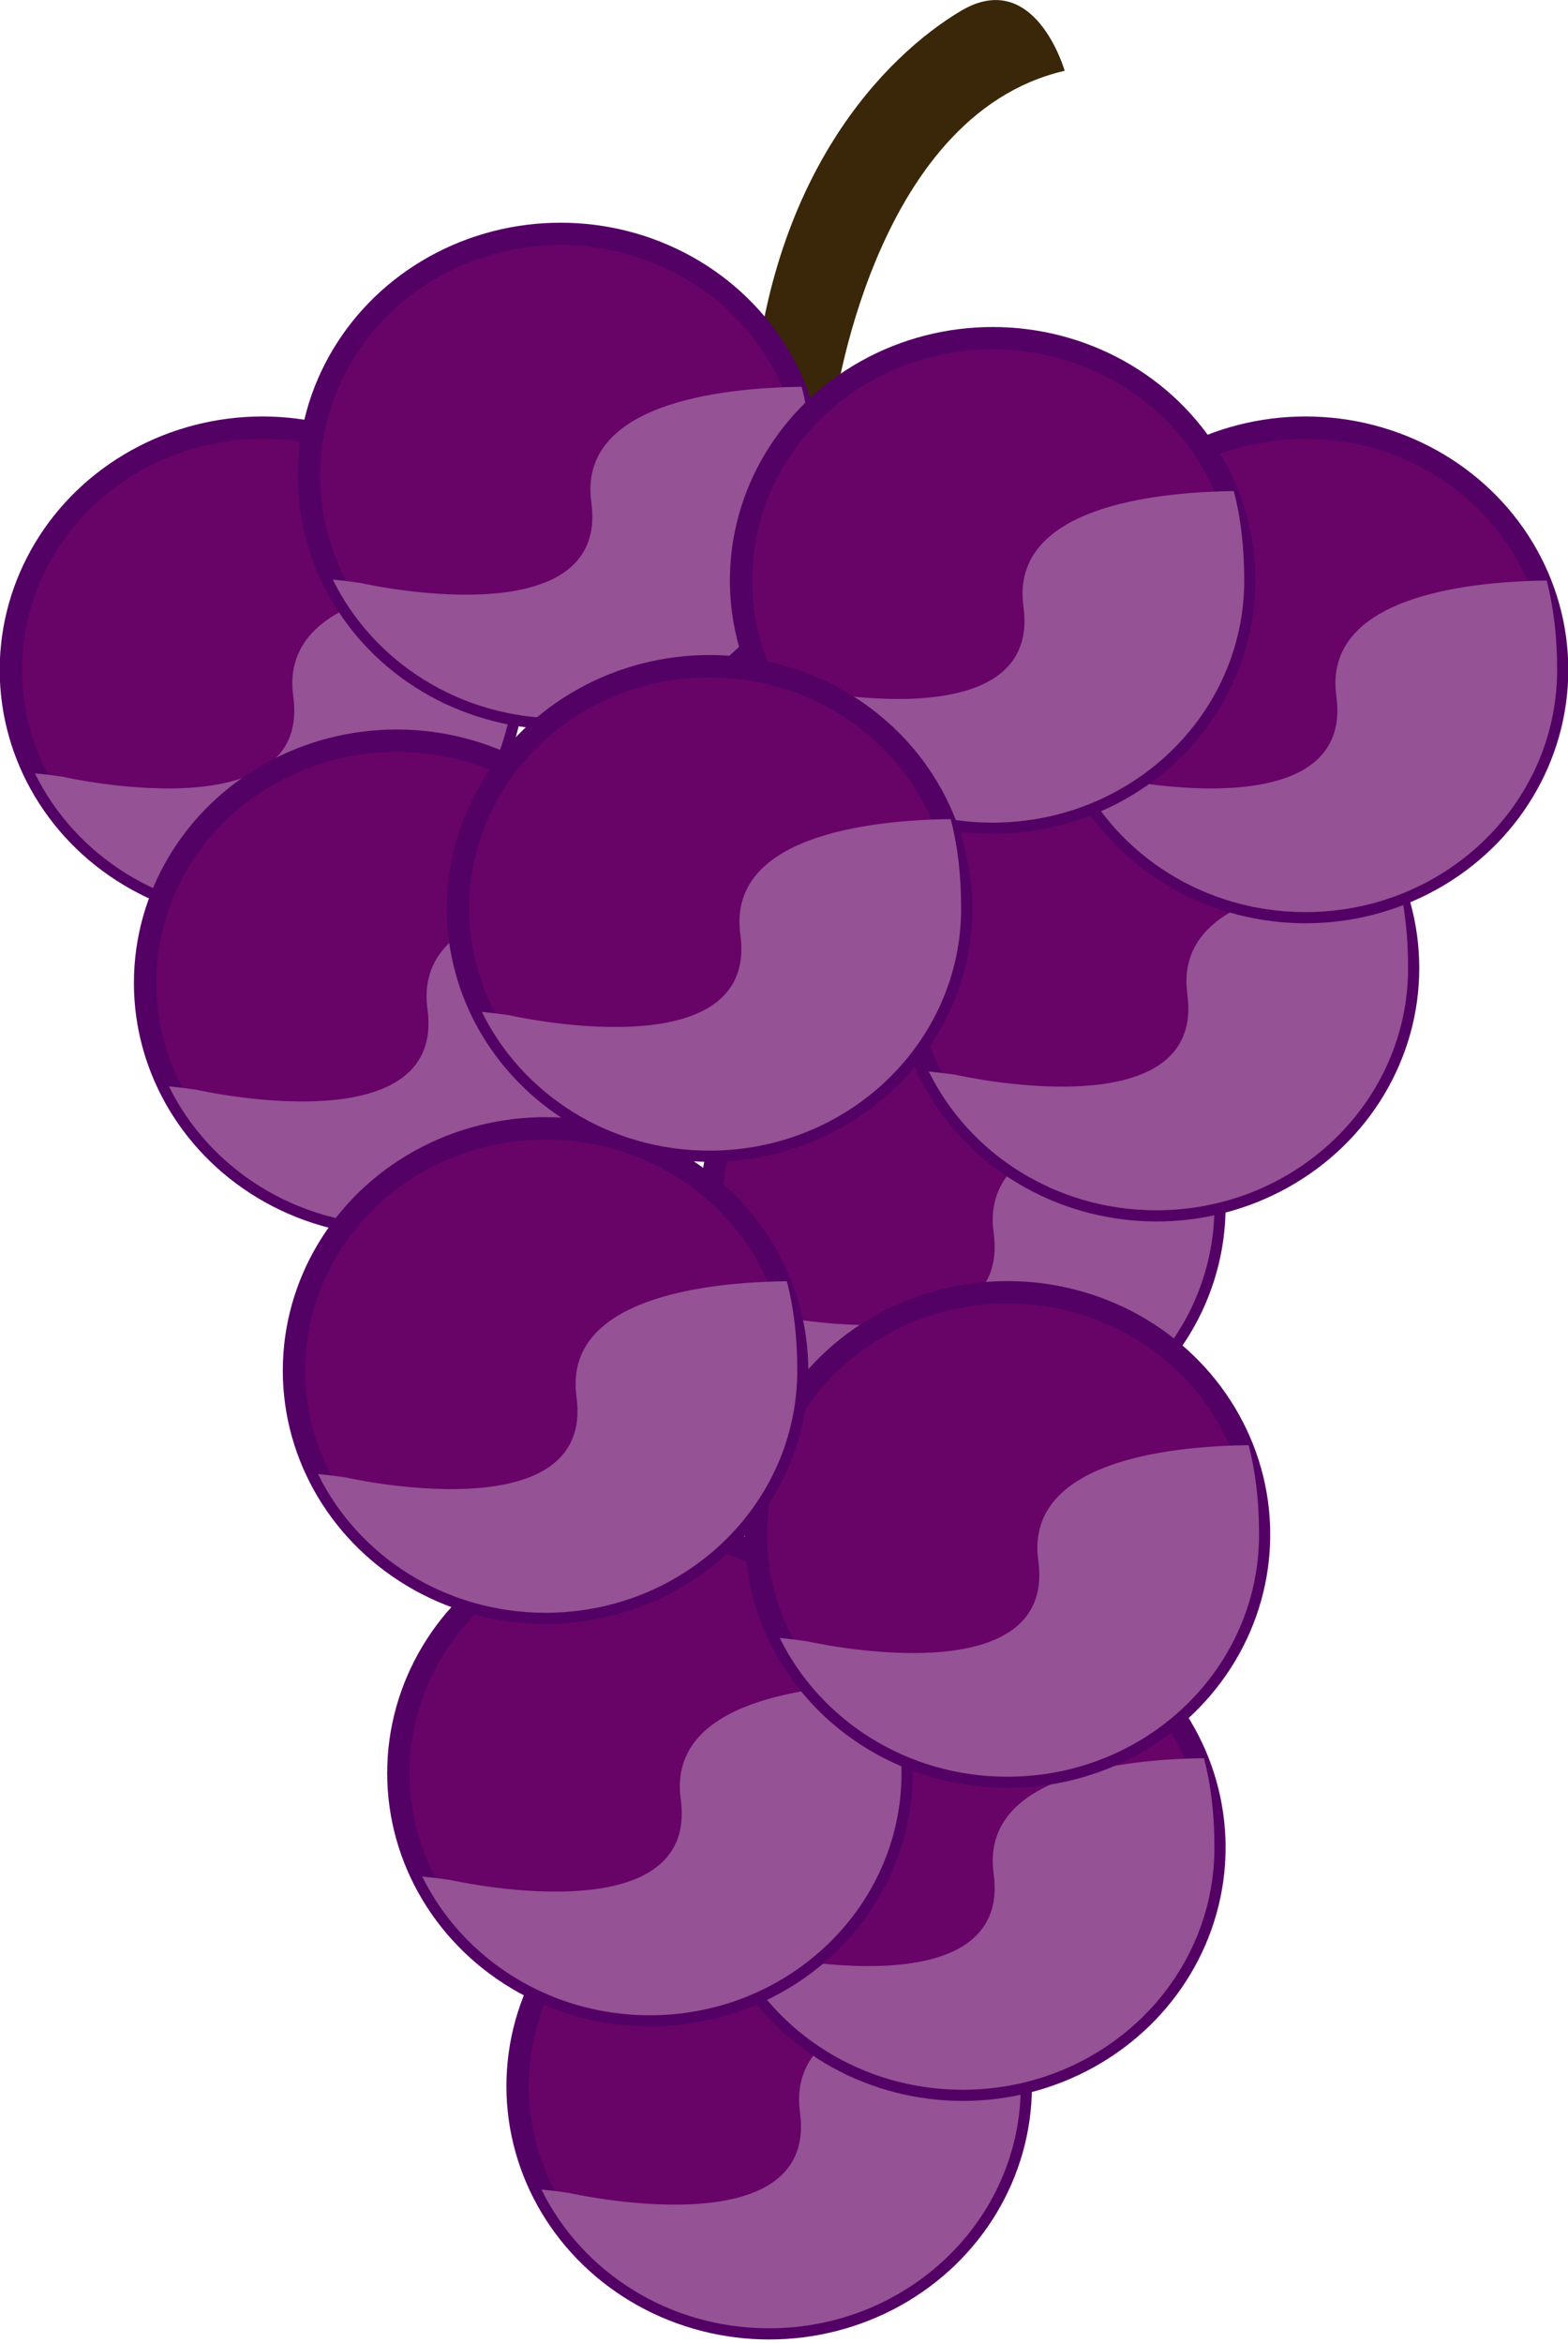 <?xml version="1.0" encoding="utf-8"?>
<!-- Generator: Adobe Illustrator 25.0.0, SVG Export Plug-In . SVG Version: 6.00 Build 0)  -->
<svg version="1.1" id="Layer_1" xmlns="http://www.w3.org/2000/svg" xmlns:xlink="http://www.w3.org/1999/xlink" x="0px" y="0px"
	 viewBox="0 0 111 165.81" style="enable-background:new 0 0 111 165.81;" xml:space="preserve">
<style type="text/css">
	.st0{fill:none;stroke:#B3B3B3;stroke-width:5.33;stroke-miterlimit:10;}
	.st1{fill:#352D2A;}
	.st2{opacity:0.1;fill:#FFFFFF;}
	.st3{fill:#B3B3B3;}
	.st4{fill:#3A2608;}
	.st5{fill:#680368;}
	.st6{fill:none;stroke:#540166;stroke-width:1.582;stroke-miterlimit:10;}
	.st7{fill:#955295;}
	.st8{fill:#C71B18;}
	.st9{opacity:0.2;}
	.st10{opacity:0.5;fill:#FFFFFF;}
	.st11{fill:none;stroke:#960200;stroke-width:2;stroke-miterlimit:10;}
	.st12{fill:#FEBB0D;stroke:#960200;stroke-width:0.75;stroke-miterlimit:10;}
	.st13{fill:#659930;stroke:#366800;stroke-width:1.18;stroke-miterlimit:10;}
	.st14{fill:#FECE00;}
	.st15{fill:none;stroke:#FA8C04;stroke-width:2.195;stroke-miterlimit:10;}
	.st16{opacity:0.5;}
	.st17{fill:#FFFFFF;}
	.st18{fill:#99FF66;stroke:#47A641;stroke-miterlimit:10;}
	.st19{fill:#75BC4D;}
	.st20{opacity:0.6;fill:#FFFFFF;}
	.st21{fill:#99FF66;}
	.st22{fill:none;stroke:#47A641;stroke-width:2.451;stroke-miterlimit:10;}
	.st23{opacity:0.6;}
	.st24{fill:#C70A3F;stroke:#900439;stroke-width:0.637;stroke-miterlimit:10;}
	.st25{fill:#B20942;}
	.st26{fill:#659930;stroke:#366800;stroke-miterlimit:10;}
	.st27{fill:#C70A3F;}
	.st28{fill:none;stroke:#900439;stroke-width:1.92;stroke-miterlimit:10;}
	.st29{fill:#659930;}
	.st30{fill:none;stroke:#366800;stroke-width:1.28;stroke-miterlimit:10;}
	.st31{fill:#FDCD02;}
	.st32{fill:none;stroke:#A17646;stroke-width:2.024;stroke-miterlimit:10;}
	.st33{fill:none;stroke:#A17646;stroke-width:2;stroke-miterlimit:10;}
	.st34{fill:#339B01;}
	.st35{fill:none;stroke:#306B02;stroke-width:2;stroke-miterlimit:10;}
	.st36{fill:#306B02;}
	.st37{fill:#007339;}
	.st38{fill:#FE252B;}
	.st39{fill:#333333;}
	.st40{opacity:0.2;fill:#FFFFFF;}
</style>
<g>
	<path class="st4" d="M53.22,29.27c0,0,3.12,2.11,5.78,0c0,0,2.66-21.1,16.37-24.26c0,0-2.11-7.38-7.38-4.22
		C62.71,3.95,54.28,12.39,53.22,29.27z"/>
	<g>
		<g>
			<ellipse class="st5" cx="54.45" cy="147.61" rx="17.81" ry="17.14"/>
			<ellipse class="st6" cx="54.45" cy="147.61" rx="17.81" ry="17.14"/>
		</g>
		<path class="st7" d="M72.26,147.61c0-2.41-0.26-4.5-0.74-6.32c-5.8,0.07-15.85,1.2-14.89,8.17c1.34,9.75-16.35,5.71-16.35,5.71
			s-0.77-0.12-1.95-0.24c2.85,5.81,8.99,9.82,16.11,9.82C64.28,164.75,72.26,157.07,72.26,147.61z"/>
	</g>
	<g>
		<g>
			<ellipse class="st5" cx="68.16" cy="130.73" rx="17.81" ry="17.14"/>
			<ellipse class="st6" cx="68.16" cy="130.73" rx="17.81" ry="17.14"/>
		</g>
		<path class="st7" d="M85.97,130.73c0-2.41-0.26-4.5-0.74-6.32c-5.8,0.07-15.85,1.2-14.89,8.17c1.34,9.75-16.35,5.71-16.35,5.71
			s-0.77-0.12-1.95-0.24c2.85,5.81,8.99,9.82,16.11,9.82C78,147.87,85.97,140.2,85.97,130.73z"/>
	</g>
	<g>
		<g>
			<ellipse class="st5" cx="46.01" cy="125.46" rx="17.81" ry="17.14"/>
			<ellipse class="st6" cx="46.01" cy="125.46" rx="17.81" ry="17.14"/>
		</g>
		<path class="st7" d="M63.82,125.46c0-2.41-0.26-4.5-0.74-6.32c-5.8,0.07-15.85,1.2-14.89,8.17c1.34,9.75-16.35,5.71-16.35,5.71
			s-0.77-0.12-1.95-0.24c2.85,5.81,8.99,9.82,16.11,9.82C55.84,142.6,63.82,134.92,63.82,125.46z"/>
	</g>
	<g>
		<g>
			<ellipse class="st5" cx="68.16" cy="85.37" rx="17.81" ry="17.14"/>
			<ellipse class="st6" cx="68.16" cy="85.37" rx="17.81" ry="17.14"/>
		</g>
		<path class="st7" d="M85.97,85.37c0-2.41-0.26-4.5-0.74-6.32c-5.8,0.07-15.85,1.2-14.89,8.17c1.34,9.75-16.35,5.71-16.35,5.71
			s-0.77-0.12-1.95-0.24c2.85,5.81,8.99,9.82,16.11,9.82C78,102.51,85.97,94.84,85.97,85.37z"/>
	</g>
	<g>
		<g>
			<ellipse class="st5" cx="71.32" cy="108.58" rx="17.81" ry="17.14"/>
			<ellipse class="st6" cx="71.32" cy="108.58" rx="17.81" ry="17.14"/>
		</g>
		<path class="st7" d="M89.13,108.58c0-2.41-0.26-4.5-0.74-6.32c-5.8,0.07-15.85,1.2-14.89,8.17c1.34,9.75-16.35,5.71-16.35,5.71
			s-0.77-0.12-1.95-0.24c2.85,5.81,8.99,9.82,16.11,9.82C81.16,125.72,89.13,118.05,89.13,108.58z"/>
	</g>
	<g>
		<g>
			<ellipse class="st5" cx="81.87" cy="68.5" rx="17.81" ry="17.14"/>
			<ellipse class="st6" cx="81.87" cy="68.5" rx="17.81" ry="17.14"/>
		</g>
		<path class="st7" d="M99.68,68.5c0-2.41-0.26-4.5-0.74-6.32c-5.8,0.07-15.85,1.2-14.89,8.17c1.34,9.75-16.35,5.71-16.35,5.71
			s-0.77-0.12-1.95-0.24c2.85,5.81,8.99,9.82,16.11,9.82C91.71,85.64,99.68,77.96,99.68,68.5z"/>
	</g>
	<g>
		<g>
			<ellipse class="st5" cx="92.42" cy="47.4" rx="17.81" ry="17.14"/>
			<ellipse class="st6" cx="92.42" cy="47.4" rx="17.81" ry="17.14"/>
		</g>
		<path class="st7" d="M110.23,47.4c0-2.41-0.26-4.5-0.74-6.32c-5.8,0.07-15.85,1.2-14.89,8.17c1.34,9.75-16.35,5.71-16.35,5.71
			s-0.77-0.12-1.95-0.24c2.85,5.81,8.99,9.82,16.11,9.82C102.26,64.54,110.23,56.87,110.23,47.4z"/>
	</g>
	<g>
		<g>
			<ellipse class="st5" cx="18.58" cy="47.4" rx="17.81" ry="17.14"/>
			<ellipse class="st6" cx="18.58" cy="47.4" rx="17.81" ry="17.14"/>
		</g>
		<path class="st7" d="M36.39,47.4c0-2.41-0.26-4.5-0.74-6.32c-5.8,0.07-15.85,1.2-14.89,8.17C22.11,59,4.42,54.96,4.42,54.96
			s-0.77-0.12-1.95-0.24c2.85,5.81,8.99,9.82,16.11,9.82C28.42,64.54,36.39,56.87,36.39,47.4z"/>
	</g>
	<g>
		<g>
			<ellipse class="st5" cx="39.68" cy="33.69" rx="17.81" ry="17.14"/>
			<ellipse class="st6" cx="39.68" cy="33.69" rx="17.81" ry="17.14"/>
		</g>
		<path class="st7" d="M57.49,33.69c0-2.41-0.26-4.5-0.74-6.32c-5.8,0.07-15.85,1.2-14.89,8.17c1.34,9.75-16.35,5.71-16.35,5.71
			s-0.77-0.12-1.95-0.24c2.85,5.81,8.99,9.82,16.11,9.82C49.52,50.83,57.49,43.16,57.49,33.69z"/>
	</g>
	<g>
		<g>
			<ellipse class="st5" cx="70.27" cy="41.07" rx="17.81" ry="17.14"/>
			<ellipse class="st6" cx="70.27" cy="41.07" rx="17.81" ry="17.14"/>
		</g>
		<path class="st7" d="M88.08,41.07c0-2.41-0.26-4.5-0.74-6.32c-5.8,0.07-15.85,1.2-14.89,8.17c1.34,9.75-16.35,5.71-16.35,5.71
			s-0.77-0.12-1.95-0.24c2.85,5.81,8.99,9.82,16.11,9.82C80.1,58.21,88.08,50.54,88.08,41.07z"/>
	</g>
	<g>
		<g>
			<ellipse class="st5" cx="28.08" cy="69.55" rx="17.81" ry="17.14"/>
			<ellipse class="st6" cx="28.08" cy="69.55" rx="17.81" ry="17.14"/>
		</g>
		<path class="st7" d="M45.89,69.55c0-2.41-0.26-4.5-0.74-6.32c-5.8,0.07-15.85,1.2-14.89,8.17c1.34,9.75-16.35,5.71-16.35,5.71
			s-0.77-0.12-1.95-0.24c2.85,5.81,8.99,9.82,16.11,9.82C37.91,86.69,45.89,79.02,45.89,69.55z"/>
	</g>
	<g>
		<g>
			<ellipse class="st5" cx="38.62" cy="96.98" rx="17.81" ry="17.14"/>
			<ellipse class="st6" cx="38.62" cy="96.98" rx="17.81" ry="17.14"/>
		</g>
		<path class="st7" d="M56.44,96.98c0-2.41-0.26-4.5-0.74-6.32c-5.8,0.07-15.85,1.2-14.89,8.17c1.34,9.75-16.35,5.71-16.35,5.71
			s-0.77-0.12-1.95-0.24c2.85,5.81,8.99,9.82,16.11,9.82C48.46,114.12,56.44,106.44,56.44,96.98z"/>
	</g>
	<g>
		<g>
			<ellipse class="st5" cx="50.23" cy="64.28" rx="17.81" ry="17.14"/>
			<ellipse class="st6" cx="50.23" cy="64.28" rx="17.81" ry="17.14"/>
		</g>
		<path class="st7" d="M68.04,64.28c0-2.41-0.26-4.5-0.74-6.32c-5.8,0.07-15.85,1.2-14.89,8.17c1.34,9.75-16.35,5.71-16.35,5.71
			s-0.77-0.12-1.95-0.24c2.85,5.81,8.99,9.82,16.11,9.82C60.06,81.42,68.04,73.74,68.04,64.28z"/>
	</g>
</g>
</svg>
